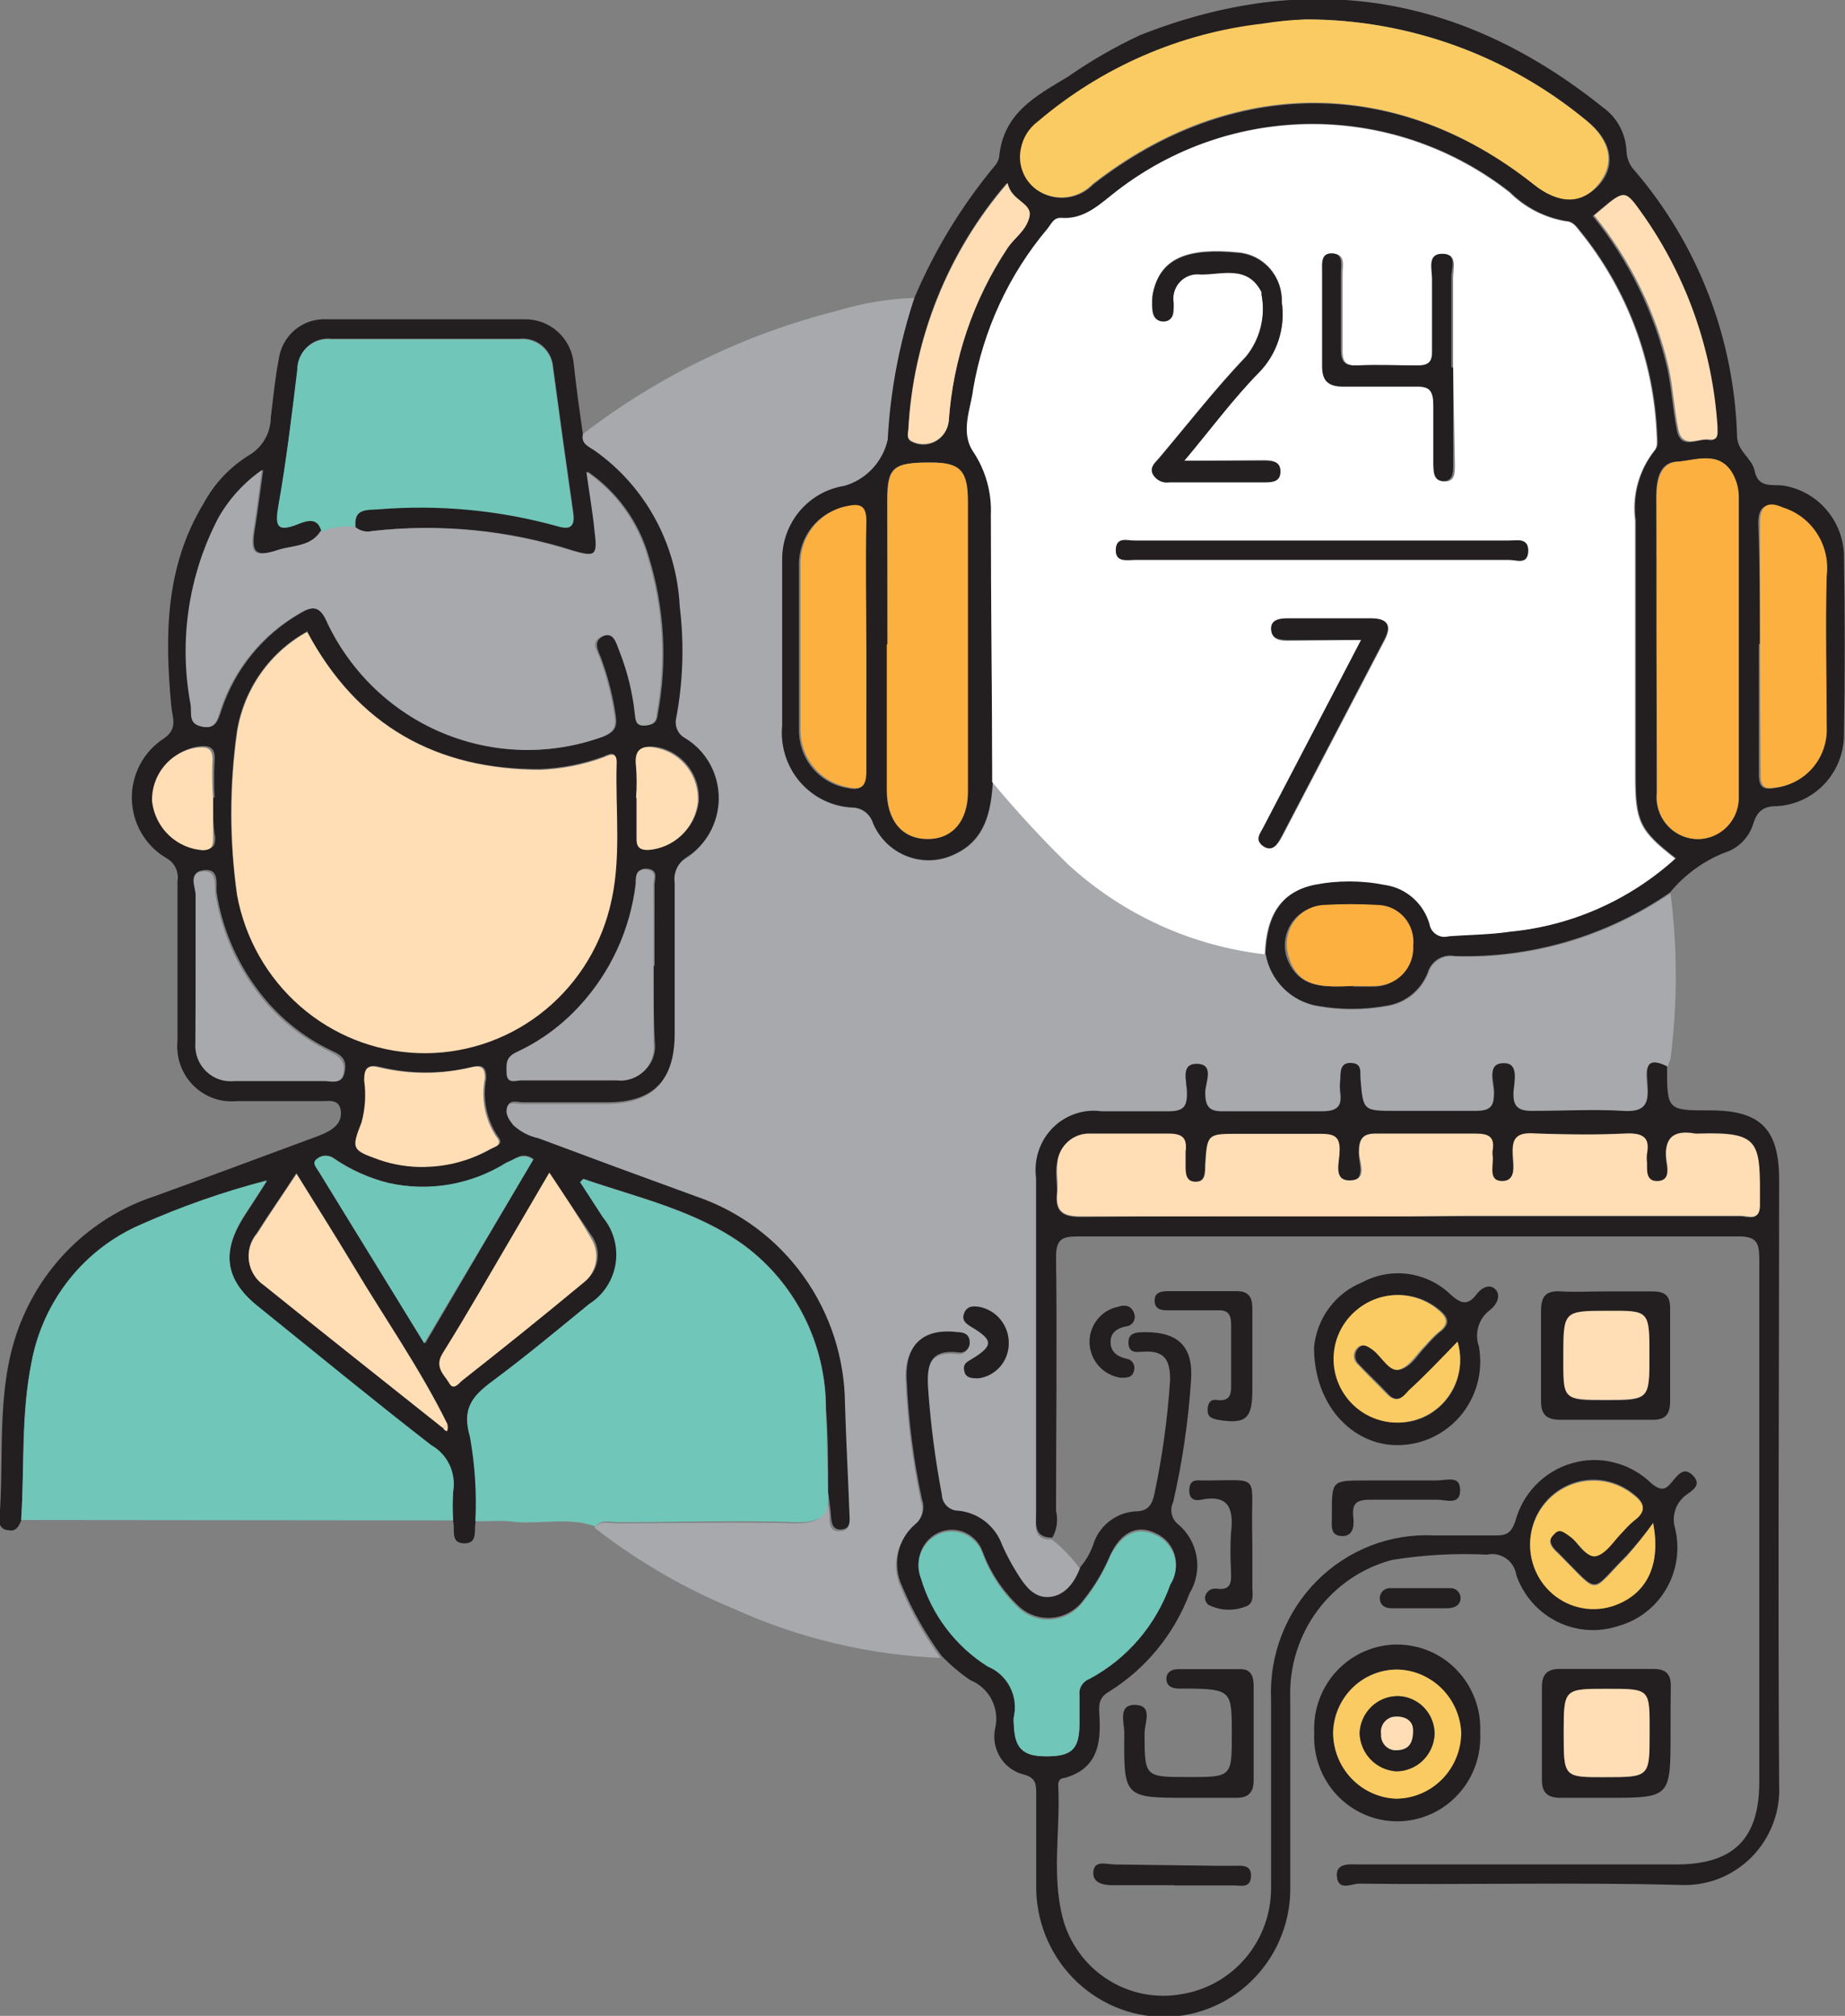 <svg width="65" height="71" viewBox="0 0 65 71" fill="none" xmlns="http://www.w3.org/2000/svg">
<rect x="0" y="0" width="65" height="71" fill="#808080" stroke="none"/>
<g clip-path="url(#clip0_186_4244)">
<path d="M20.535 15.288C23.194 13.245 26.237 11.769 29.477 10.951C30.37 10.678 31.295 10.524 32.227 10.493C31.69 12.113 31.372 13.799 31.282 15.506C31.194 15.891 31.005 16.246 30.735 16.532C30.464 16.817 30.123 17.024 29.746 17.13C29.138 17.226 28.584 17.539 28.184 18.013C27.784 18.486 27.564 19.088 27.564 19.71C27.564 21.661 27.564 23.597 27.564 25.563C27.529 25.919 27.566 26.277 27.673 26.618C27.779 26.959 27.953 27.273 28.184 27.544C28.415 27.814 28.697 28.035 29.015 28.191C29.332 28.348 29.677 28.437 30.03 28.454C30.193 28.455 30.352 28.508 30.483 28.606C30.614 28.704 30.711 28.841 30.76 28.998C30.872 29.266 31.037 29.508 31.243 29.709C31.45 29.91 31.695 30.067 31.964 30.171C32.232 30.274 32.518 30.321 32.805 30.309C33.092 30.297 33.374 30.227 33.633 30.102C34.724 29.597 34.916 28.602 34.985 27.545C35.839 28.566 36.744 29.541 37.697 30.467C39.62 32.223 42.038 33.326 44.611 33.623C44.692 34.081 44.911 34.503 45.239 34.83C45.566 35.157 45.986 35.373 46.44 35.449C47.235 35.589 48.048 35.589 48.844 35.449C49.17 35.404 49.478 35.273 49.737 35.068C49.996 34.863 50.197 34.593 50.319 34.284C50.377 34.084 50.505 33.914 50.679 33.805C50.854 33.696 51.062 33.656 51.264 33.693C53.963 33.776 56.619 32.995 58.854 31.462C59.1 33.392 59.1 35.346 58.854 37.276C58.825 37.399 58.778 37.516 58.716 37.626C57.817 37.183 58.001 37.929 58.032 38.325C58.086 39.032 57.848 39.242 57.156 39.196C56.119 39.133 55.074 39.196 54.03 39.196C53.5 39.196 53.261 39.079 53.307 38.504C53.307 38.146 53.492 37.525 52.985 37.517C52.347 37.517 52.616 38.154 52.624 38.52C52.624 39.017 52.516 39.219 51.978 39.196C51.041 39.149 50.104 39.196 49.159 39.196C48.007 39.196 48.007 39.196 47.914 38.053C47.914 37.804 47.914 37.532 47.592 37.509C47.269 37.486 47.223 37.804 47.208 38.069C47.189 38.226 47.189 38.385 47.208 38.543C47.277 39.071 47.054 39.227 46.547 39.211C45.402 39.211 44.242 39.211 43.105 39.211C42.583 39.211 42.429 39.048 42.445 38.535C42.445 38.178 42.667 37.548 42.16 37.54C41.654 37.532 41.799 38.185 41.807 38.543C41.807 39.064 41.661 39.234 41.146 39.211C40.378 39.165 39.61 39.211 38.796 39.211C38.483 39.167 38.164 39.197 37.865 39.299C37.566 39.401 37.293 39.571 37.07 39.797C36.847 40.023 36.678 40.298 36.578 40.601C36.477 40.904 36.448 41.226 36.491 41.543C36.491 42.888 36.491 44.232 36.491 45.577C36.491 48.157 36.491 50.745 36.491 53.349C36.491 53.753 36.391 54.251 37.059 54.227C37.431 54.514 37.76 54.855 38.035 55.238C37.835 55.782 37.528 56.264 36.921 56.31C36.314 56.357 36.053 55.883 35.784 55.455C35.59 55.144 35.418 54.819 35.27 54.484C35.152 54.156 34.946 53.868 34.674 53.653C34.402 53.439 34.076 53.306 33.733 53.271C33.58 53.273 33.431 53.214 33.321 53.107C33.21 52.999 33.145 52.852 33.142 52.696C32.907 51.458 32.745 50.207 32.657 48.95C32.611 48.173 32.719 47.582 33.71 47.691C33.762 47.703 33.815 47.703 33.867 47.69C33.919 47.678 33.967 47.653 34.007 47.618C34.047 47.584 34.079 47.54 34.099 47.49C34.12 47.441 34.129 47.387 34.125 47.333C34.125 47.069 33.94 47.007 33.702 46.983C32.504 46.828 31.843 47.411 31.905 48.639C31.965 50.061 32.144 51.476 32.442 52.867C32.501 53.024 32.508 53.196 32.462 53.357C32.417 53.518 32.321 53.66 32.189 53.761C31.89 54.023 31.685 54.377 31.604 54.769C31.524 55.161 31.573 55.569 31.743 55.929C32.108 56.804 32.575 57.631 33.134 58.393C30.616 58.292 28.142 57.703 25.843 56.66C24.087 55.934 22.436 54.972 20.934 53.8C21.165 53.543 21.472 53.652 21.749 53.652C23.831 53.652 25.912 53.598 27.987 53.652C28.816 53.652 29.208 53.466 29.131 52.611C29.131 52.844 29.193 53.069 29.216 53.302C29.239 53.536 29.154 53.963 29.592 53.932C30.03 53.901 29.892 53.559 29.877 53.31C29.83 52.043 29.761 50.784 29.723 49.517C29.712 47.898 29.2 46.323 28.261 45.011C27.322 43.7 26.001 42.718 24.483 42.203C22.624 41.53 20.77 40.846 18.922 40.152C18.588 40.081 18.28 39.92 18.03 39.685C17.884 39.491 17.738 39.289 17.831 39.032C17.923 38.776 18.192 38.885 18.376 38.885C19.367 38.885 20.358 38.885 21.349 38.885C22.985 38.885 23.723 38.108 23.723 36.46C23.723 34.812 23.723 32.923 23.723 31.159C23.7 30.994 23.721 30.825 23.787 30.672C23.852 30.518 23.957 30.386 24.092 30.289C24.453 30.07 24.752 29.76 24.959 29.39C25.167 29.019 25.276 28.601 25.276 28.174C25.276 27.749 25.167 27.33 24.959 26.959C24.752 26.589 24.453 26.279 24.092 26.061C23.969 25.995 23.871 25.89 23.814 25.762C23.757 25.634 23.744 25.49 23.777 25.353C24.021 24.054 24.062 22.725 23.9 21.413C23.847 20.328 23.549 19.271 23.03 18.321C22.511 17.372 21.783 16.555 20.904 15.933C20.719 15.731 20.458 15.63 20.535 15.288ZM35.538 47.318C35.544 47.014 35.442 46.717 35.253 46.481C35.063 46.245 34.797 46.084 34.501 46.028C34.271 46.028 34.071 46.028 33.979 46.261C33.887 46.494 34.056 46.626 34.248 46.743C35.016 47.201 35.016 47.403 34.248 47.87C34.071 47.978 33.94 48.079 33.986 48.289C34.033 48.499 34.263 48.553 34.478 48.546C34.772 48.506 35.042 48.36 35.237 48.134C35.432 47.908 35.539 47.618 35.538 47.318Z" fill="#A7A9AC"/>
<path d="M20.535 15.288C20.458 15.63 20.742 15.731 20.95 15.871C21.829 16.492 22.557 17.309 23.076 18.259C23.595 19.209 23.893 20.266 23.946 21.351C24.108 22.663 24.067 23.992 23.823 25.291C23.79 25.428 23.803 25.571 23.86 25.7C23.917 25.828 24.015 25.933 24.138 25.998C24.499 26.217 24.798 26.527 25.006 26.897C25.213 27.268 25.322 27.686 25.322 28.112C25.322 28.538 25.213 28.957 25.006 29.328C24.798 29.698 24.499 30.008 24.138 30.227C24.003 30.323 23.898 30.456 23.833 30.609C23.767 30.763 23.745 30.932 23.769 31.097C23.769 32.859 23.769 34.626 23.769 36.398C23.769 38.077 23.001 38.823 21.395 38.823C20.404 38.823 19.413 38.823 18.422 38.823C18.238 38.823 17.977 38.706 17.877 38.97C17.777 39.235 17.93 39.429 18.076 39.623C18.326 39.858 18.634 40.019 18.968 40.09C20.822 40.784 22.676 41.468 24.53 42.141C26.047 42.656 27.368 43.638 28.307 44.949C29.247 46.26 29.758 47.836 29.769 49.455C29.807 50.722 29.877 51.981 29.923 53.248C29.923 53.497 30.015 53.846 29.638 53.87C29.262 53.893 29.293 53.52 29.262 53.24C29.231 52.96 29.208 52.782 29.177 52.548C29.177 51.569 29.177 50.598 29.101 49.626C29.103 48.503 28.844 47.395 28.343 46.393C27.843 45.391 27.115 44.523 26.22 43.859C24.53 42.631 22.502 42.188 20.573 41.527C20.573 41.527 20.512 41.582 20.45 41.636L21.257 42.88C21.442 43.104 21.578 43.366 21.655 43.648C21.731 43.931 21.747 44.226 21.701 44.515C21.655 44.803 21.549 45.079 21.389 45.323C21.229 45.566 21.018 45.772 20.773 45.926C19.636 46.851 18.514 47.792 17.339 48.662C16.648 49.175 16.271 49.611 16.571 50.605C16.747 51.587 16.812 52.586 16.763 53.582C16.678 53.878 16.863 54.359 16.356 54.359C15.849 54.359 16.041 53.862 15.964 53.582C15.941 53.241 15.941 52.898 15.964 52.556C16.018 52.238 15.973 51.911 15.836 51.62C15.698 51.329 15.474 51.089 15.196 50.932C13.152 49.377 11.155 47.706 9.142 46.082C7.913 45.087 7.774 44.116 8.635 42.794C8.888 42.406 9.142 42.017 9.403 41.605C7.881 42 6.393 42.52 4.955 43.16C3.974 43.585 3.11 44.248 2.44 45.089C1.771 45.93 1.315 46.925 1.114 47.986C0.722 49.828 0.868 51.709 0.745 53.567C0.653 53.761 0.561 53.963 0.292 53.893C0.247 53.895 0.202 53.886 0.16 53.868C0.119 53.85 0.081 53.823 0.051 53.789C0.021 53.755 -0.001 53.715 -0.014 53.671C-0.027 53.627 -0.03 53.581 -0.023 53.536C0.169 51.142 -0.192 48.67 0.814 46.377C1.244 45.382 1.877 44.491 2.671 43.761C3.466 43.031 4.404 42.479 5.424 42.141C7.298 41.465 9.173 40.766 11.04 40.074C11.211 40.017 11.378 39.947 11.539 39.864C11.831 39.709 12.069 39.475 12 39.087C11.931 38.698 11.562 38.784 11.301 38.784C10.31 38.784 9.319 38.784 8.328 38.784C8.047 38.809 7.764 38.772 7.499 38.674C7.235 38.576 6.995 38.42 6.797 38.217C6.598 38.014 6.447 37.77 6.353 37.501C6.259 37.232 6.225 36.946 6.253 36.662C6.253 34.786 6.253 32.913 6.253 31.043C6.282 30.88 6.258 30.713 6.187 30.565C6.115 30.416 5.998 30.295 5.854 30.219C5.491 30.005 5.189 29.7 4.977 29.333C4.766 28.967 4.651 28.551 4.645 28.126C4.639 27.701 4.741 27.282 4.942 26.91C5.143 26.537 5.436 26.223 5.792 25.998C6.269 25.649 6.077 25.291 6.038 24.902C5.8 22.407 5.815 19.967 7.175 17.729C7.551 17.032 8.103 16.447 8.773 16.034C9.005 15.899 9.198 15.704 9.333 15.469C9.468 15.235 9.54 14.969 9.541 14.697C9.626 14.021 9.687 13.337 9.818 12.669C9.87 12.258 10.074 11.883 10.389 11.619C10.705 11.354 11.107 11.222 11.516 11.246C13.836 11.246 16.156 11.246 18.476 11.246C18.906 11.237 19.323 11.391 19.645 11.679C19.967 11.968 20.17 12.368 20.212 12.801C20.304 13.671 20.42 14.48 20.535 15.288ZM15.603 50.263C15.641 50.326 15.68 50.427 15.756 50.357C15.833 50.287 15.756 50.217 15.756 50.139C14.796 48.188 13.544 46.408 12.438 44.551C11.792 43.478 11.124 42.421 10.44 41.318C9.941 42.095 9.48 42.74 9.05 43.424C8.937 43.555 8.853 43.709 8.804 43.876C8.755 44.042 8.742 44.217 8.765 44.39C8.788 44.562 8.848 44.727 8.939 44.874C9.031 45.021 9.152 45.147 9.296 45.243C11.393 46.96 13.505 48.623 15.603 50.295V50.263ZM12.53 18.537C12.468 17.861 12.968 17.938 13.367 17.915C15.493 17.743 17.633 17.948 19.69 18.521C20.081 18.638 20.266 18.521 20.204 18.086C19.959 16.376 19.721 14.661 19.49 12.941C19.48 12.795 19.442 12.652 19.377 12.522C19.312 12.392 19.221 12.276 19.111 12.181C19 12.087 18.872 12.016 18.734 11.973C18.596 11.93 18.451 11.915 18.307 11.93C16.094 11.93 13.882 11.93 11.669 11.93C11.52 11.914 11.368 11.93 11.225 11.977C11.082 12.024 10.95 12.101 10.839 12.203C10.727 12.305 10.638 12.429 10.577 12.569C10.516 12.708 10.486 12.859 10.486 13.011C10.294 14.565 10.102 16.19 9.826 17.767C9.695 18.498 9.757 18.747 10.525 18.436C10.809 18.327 11.209 18.172 11.339 18.7C10.986 19.252 10.356 19.198 9.841 19.361C8.981 19.633 8.835 19.477 8.988 18.584C9.088 17.962 9.165 17.332 9.273 16.547C8.642 16.986 8.117 17.563 7.736 18.234C6.683 20.25 6.339 22.569 6.76 24.809C6.806 25.097 6.714 25.462 7.16 25.586C7.605 25.711 7.705 25.307 7.805 25.003C8.283 23.566 9.268 22.357 10.571 21.607C11.032 21.327 11.339 21.312 11.569 21.918C12.408 23.686 13.866 25.076 15.66 25.819C17.454 26.561 19.457 26.603 21.28 25.936C21.687 25.765 21.756 25.579 21.687 25.159C21.587 24.485 21.417 23.823 21.18 23.185C21.08 22.928 20.873 22.594 21.249 22.407C21.626 22.221 21.749 22.648 21.864 22.921C22.144 23.628 22.328 24.37 22.409 25.128C22.409 25.338 22.409 25.555 22.724 25.547C23.039 25.54 23.147 25.431 23.177 25.143C23.52 23.303 23.412 21.406 22.863 19.617C22.514 18.389 21.75 17.325 20.704 16.609C20.811 17.387 20.934 18.071 20.996 18.747C21.08 19.524 20.996 19.625 20.227 19.4C17.938 18.668 15.523 18.429 13.137 18.7C13.03 18.73 12.917 18.733 12.808 18.709C12.7 18.685 12.599 18.634 12.514 18.56L12.53 18.537ZM10.84 22.229C10.184 22.582 9.618 23.084 9.185 23.695C8.752 24.305 8.464 25.008 8.343 25.75C8.074 27.657 8.074 29.594 8.343 31.501C8.622 33.025 9.406 34.406 10.567 35.417C11.727 36.428 13.194 37.008 14.725 37.06C16.255 37.113 17.758 36.635 18.983 35.706C20.209 34.777 21.084 33.453 21.464 31.952C21.902 30.265 21.656 28.54 21.71 26.838C21.71 26.371 21.38 26.605 21.218 26.659C20.51 26.915 19.766 27.059 19.014 27.086C15.388 27.11 12.599 25.555 10.824 22.26L10.84 22.229ZM18.799 40.82C18.391 40.548 18.153 40.82 17.884 40.952C16.636 41.737 15.132 41.994 13.697 41.667C13.018 41.497 12.373 41.208 11.792 40.812C11.71 40.747 11.609 40.712 11.504 40.712C11.4 40.712 11.299 40.747 11.216 40.812C11.001 40.96 11.178 41.123 11.27 41.279L14.98 47.318L18.799 40.82ZM6.929 33.825C6.929 34.781 6.929 35.729 6.929 36.678C6.915 36.863 6.941 37.049 7.006 37.224C7.07 37.398 7.173 37.555 7.305 37.684C7.437 37.814 7.596 37.912 7.77 37.971C7.944 38.031 8.13 38.051 8.312 38.03C9.349 38.03 10.394 38.03 11.439 38.03C11.677 38.03 12.038 38.24 12.138 37.781C12.238 37.323 12.053 37.167 11.685 37.004C10.62 36.5 9.7 35.729 9.011 34.766C8.3 33.791 7.828 32.658 7.636 31.462C7.59 31.182 7.774 30.584 7.191 30.646C6.607 30.708 6.952 31.198 6.937 31.478C6.891 32.278 6.891 33.071 6.891 33.856L6.929 33.825ZM23.062 34.004C23.062 33.056 23.062 32.107 23.062 31.159C23.062 30.957 23.208 30.654 22.832 30.599C22.455 30.545 22.478 30.848 22.44 31.105C22.247 32.71 21.556 34.212 20.466 35.395C19.829 36.093 19.061 36.656 18.207 37.05C17.838 37.221 17.884 37.486 17.892 37.766C17.892 38.17 18.222 38.022 18.415 38.022C19.536 38.022 20.658 38.022 21.779 38.022C21.956 38.042 22.134 38.022 22.302 37.962C22.469 37.902 22.621 37.804 22.745 37.676C22.87 37.548 22.964 37.393 23.02 37.223C23.076 37.052 23.093 36.871 23.07 36.693C23.024 35.83 23.024 34.937 23.024 34.035L23.062 34.004ZM19.405 41.271L18.169 43.369C17.331 44.792 16.517 46.23 15.641 47.629C15.342 48.118 15.71 48.359 15.879 48.67C16.048 48.981 16.202 48.67 16.317 48.592C17.746 47.45 19.183 46.315 20.596 45.142C20.828 44.966 20.986 44.709 21.04 44.422C21.094 44.134 21.04 43.836 20.888 43.587C20.389 42.841 19.874 42.11 19.352 41.302L19.405 41.271ZM15.019 41.077C15.826 41.068 16.619 40.855 17.324 40.455C17.493 40.361 17.777 40.299 17.531 40.012C17.138 39.416 16.995 38.686 17.131 37.983C17.131 37.556 16.986 37.493 16.64 37.579C15.574 37.836 14.464 37.836 13.398 37.579C12.991 37.478 12.876 37.579 12.883 38.038C12.953 38.531 12.921 39.034 12.791 39.514C12.422 40.455 12.453 40.494 13.413 40.836C13.912 41.013 14.437 41.102 14.965 41.1L15.019 41.077ZM22.463 28.073C22.463 28.548 22.463 29.014 22.463 29.488C22.463 29.776 22.548 29.916 22.863 29.908C23.303 29.88 23.721 29.697 24.042 29.39C24.364 29.084 24.569 28.673 24.622 28.229C24.651 27.794 24.525 27.363 24.267 27.014C24.009 26.665 23.636 26.42 23.216 26.325C22.701 26.224 22.363 26.325 22.448 26.978C22.463 27.354 22.451 27.73 22.409 28.105L22.463 28.073ZM7.559 28.073C7.536 27.654 7.536 27.234 7.559 26.814C7.605 26.309 7.375 26.239 6.968 26.294C6.533 26.366 6.139 26.595 5.857 26.937C5.575 27.28 5.424 27.713 5.431 28.159C5.48 28.62 5.689 29.048 6.021 29.367C6.353 29.686 6.787 29.875 7.244 29.9C7.544 29.9 7.582 29.737 7.582 29.496C7.498 29.068 7.506 28.594 7.506 28.12L7.559 28.073Z" fill="#231F20"/>
<path d="M58.831 31.439C56.596 32.972 53.94 33.753 51.241 33.67C51.039 33.633 50.831 33.672 50.656 33.781C50.482 33.891 50.353 34.061 50.296 34.26C50.174 34.569 49.973 34.84 49.714 35.045C49.455 35.249 49.147 35.381 48.821 35.426C48.026 35.566 47.212 35.566 46.416 35.426C45.963 35.35 45.543 35.133 45.216 34.806C44.888 34.479 44.669 34.058 44.588 33.6C44.634 32.201 45.172 31.4 46.324 31.151C47.144 30.988 47.986 30.988 48.806 31.151C49.172 31.201 49.515 31.357 49.796 31.6C50.077 31.842 50.282 32.162 50.388 32.519C50.4 32.596 50.427 32.668 50.468 32.733C50.509 32.798 50.564 32.853 50.628 32.895C50.692 32.937 50.764 32.964 50.839 32.976C50.914 32.988 50.991 32.983 51.064 32.962C51.786 32.908 52.524 32.908 53.238 32.799C55.396 32.592 57.432 31.69 59.046 30.227C57.794 29.255 57.633 28.936 57.633 27.335C57.633 24.335 57.633 21.327 57.633 18.319C57.575 17.889 57.604 17.45 57.718 17.031C57.831 16.612 58.027 16.22 58.293 15.879C58.439 15.723 58.401 15.537 58.393 15.358C58.293 12.709 57.334 10.166 55.666 8.122C55.535 7.959 55.42 7.796 55.174 7.78C54.428 7.654 53.739 7.299 53.2 6.762C51.223 5.214 48.795 4.369 46.295 4.359C43.795 4.35 41.361 5.175 39.372 6.707C38.773 7.166 38.235 7.733 37.39 7.663C37.136 7.663 37.052 7.889 36.921 8.044C35.568 9.653 34.666 11.598 34.309 13.679C34.186 14.394 33.81 15.234 34.309 15.894C34.746 16.549 34.964 17.328 34.931 18.117C34.931 21.226 34.931 24.39 34.977 27.529C34.908 28.587 34.716 29.581 33.626 30.087C33.366 30.211 33.085 30.282 32.798 30.294C32.511 30.305 32.224 30.258 31.956 30.155C31.688 30.052 31.443 29.895 31.236 29.694C31.029 29.492 30.864 29.25 30.752 28.983C30.703 28.826 30.606 28.688 30.475 28.59C30.344 28.493 30.185 28.439 30.023 28.439C29.67 28.422 29.324 28.332 29.007 28.176C28.69 28.019 28.407 27.799 28.176 27.528C27.946 27.258 27.772 26.943 27.665 26.602C27.559 26.262 27.522 25.903 27.556 25.548C27.556 23.597 27.556 21.661 27.556 19.695C27.556 19.072 27.776 18.47 28.176 17.997C28.576 17.524 29.13 17.211 29.738 17.115C30.115 17.009 30.457 16.802 30.727 16.516C30.997 16.23 31.187 15.876 31.275 15.49C31.364 13.784 31.682 12.097 32.22 10.477C32.928 8.811 33.873 7.258 35.024 5.868C35.113 5.776 35.175 5.66 35.2 5.534C35.346 3.979 36.483 3.389 37.62 2.705C38.427 2.142 39.281 1.65 40.171 1.236C46.078 -1.096 51.51 -0.194 56.465 3.777C56.714 3.953 56.919 4.185 57.065 4.455C57.21 4.725 57.291 5.025 57.302 5.332C57.314 5.592 57.421 5.839 57.602 6.024C59.824 8.622 61.094 11.916 61.197 15.35C61.197 15.894 61.72 16.128 61.812 16.571C61.942 17.223 62.45 17.045 62.849 17.107C63.417 17.202 63.936 17.49 64.32 17.924C64.704 18.358 64.931 18.911 64.962 19.493C64.997 21.654 64.997 23.817 64.962 25.983C64.934 26.606 64.68 27.198 64.247 27.642C63.814 28.087 63.234 28.355 62.618 28.392C62.181 28.392 61.919 28.524 61.773 28.998C61.701 29.241 61.57 29.463 61.394 29.643C61.217 29.823 60.999 29.957 60.759 30.032C60.009 30.328 59.346 30.812 58.831 31.439ZM46.009 0.684C45.507 0.707 45.007 0.762 44.511 0.847C41.596 1.182 38.843 2.379 36.599 4.29C36.279 4.526 36.062 4.876 35.992 5.27C35.934 5.557 35.967 5.855 36.086 6.123C36.204 6.39 36.402 6.614 36.652 6.762C36.948 6.934 37.292 7.001 37.63 6.953C37.968 6.906 38.281 6.745 38.519 6.498C43.42 2.681 49.236 2.697 54.045 6.498C54.913 7.189 55.751 7.174 56.35 6.498C56.949 5.821 56.78 4.943 55.904 4.251C53.112 1.943 49.616 0.682 46.009 0.684ZM58.362 22.695V27.444C58.362 27.607 58.362 27.763 58.362 27.926C58.342 28.122 58.362 28.321 58.419 28.51C58.476 28.699 58.57 28.874 58.695 29.026C58.821 29.177 58.975 29.302 59.148 29.392C59.322 29.482 59.512 29.536 59.707 29.55C59.909 29.564 60.111 29.534 60.301 29.463C60.491 29.392 60.664 29.281 60.808 29.138C60.953 28.995 61.067 28.823 61.142 28.633C61.217 28.443 61.251 28.239 61.243 28.035C61.243 24.522 61.243 21.04 61.243 17.503C61.242 17.215 61.168 16.931 61.028 16.679C60.552 15.84 59.73 16.229 59.077 16.26C58.424 16.291 58.355 16.951 58.347 17.472C58.362 19.213 58.362 20.954 58.362 22.695ZM31.236 22.695C31.236 24.405 31.236 26.123 31.236 27.833C31.236 28.89 31.766 29.535 32.642 29.55C33.518 29.566 34.079 28.936 34.086 27.879C34.086 24.475 34.086 21.078 34.086 17.682C34.086 16.571 33.818 16.291 32.788 16.291C31.444 16.291 31.252 16.454 31.252 17.635C31.259 19.337 31.267 21.009 31.267 22.695H31.236ZM61.965 22.695C61.965 24.25 61.965 25.75 61.965 27.281C61.965 27.732 62.119 27.825 62.519 27.755C63.029 27.692 63.496 27.436 63.825 27.038C64.155 26.639 64.322 26.128 64.293 25.61C64.293 23.845 64.293 22.081 64.293 20.317C64.36 19.795 64.242 19.267 63.961 18.825C63.68 18.382 63.253 18.055 62.757 17.9C62.211 17.682 61.943 17.83 61.943 18.428C61.996 19.827 62.004 21.25 62.004 22.672L61.965 22.695ZM30.468 22.843C30.468 21.366 30.468 19.881 30.468 18.405C30.468 17.791 30.215 17.752 29.761 17.853C29.297 17.951 28.881 18.211 28.586 18.587C28.291 18.964 28.136 19.433 28.148 19.913C28.148 21.84 28.148 23.76 28.148 25.688C28.137 26.168 28.293 26.637 28.59 27.012C28.886 27.387 29.303 27.645 29.769 27.739C30.238 27.848 30.483 27.802 30.468 27.195C30.491 25.718 30.522 24.265 30.522 22.82L30.468 22.843ZM35.446 6.474C33.377 8.892 32.163 11.939 31.997 15.133C31.997 15.28 31.92 15.444 32.097 15.552C32.226 15.623 32.37 15.661 32.517 15.662C32.663 15.664 32.808 15.629 32.939 15.561C33.069 15.493 33.181 15.393 33.264 15.271C33.348 15.149 33.401 15.008 33.418 14.861C33.568 12.675 34.283 10.569 35.492 8.752C35.73 8.379 36.161 8.06 36.261 7.663C36.36 7.267 35.623 7.081 35.5 6.451L35.446 6.474ZM56.112 7.609C57.384 9.171 58.283 11.009 58.739 12.98C58.893 13.695 58.931 14.441 59.077 15.156C59.223 15.871 59.791 15.436 60.168 15.498C60.544 15.56 60.467 15.257 60.452 15.008C60.273 12.356 59.377 9.805 57.863 7.632C57.203 6.692 57.203 6.692 56.38 7.384L56.112 7.609ZM47.661 34.75C47.792 34.75 48.13 34.75 48.468 34.75C48.642 34.741 48.813 34.697 48.97 34.621C49.128 34.545 49.269 34.438 49.385 34.307C49.502 34.175 49.591 34.022 49.649 33.855C49.706 33.688 49.73 33.512 49.72 33.335C49.738 33.159 49.72 32.981 49.667 32.812C49.615 32.644 49.529 32.487 49.414 32.353C49.3 32.219 49.16 32.111 49.002 32.034C48.845 31.956 48.673 31.913 48.498 31.905C47.849 31.866 47.197 31.866 46.547 31.905C46.334 31.92 46.128 31.985 45.944 32.094C45.76 32.203 45.604 32.354 45.487 32.535C45.371 32.716 45.298 32.922 45.274 33.136C45.25 33.351 45.276 33.568 45.349 33.771C45.764 34.828 46.647 34.766 47.722 34.727L47.661 34.75Z" fill="#231F20"/>
<path d="M0.745 53.536C0.868 51.678 0.745 49.797 1.114 47.955C1.315 46.894 1.771 45.899 2.44 45.058C3.11 44.216 3.974 43.554 4.955 43.129C6.393 42.489 7.881 41.969 9.403 41.574C9.157 41.97 8.904 42.351 8.635 42.763C7.774 44.084 7.913 45.095 9.142 46.051C11.155 47.675 13.152 49.315 15.196 50.901C15.475 51.057 15.698 51.298 15.836 51.589C15.973 51.88 16.018 52.207 15.964 52.525C15.941 52.867 15.941 53.21 15.964 53.551L0.745 53.536Z" fill="#70C6B9"/>
<path d="M16.747 53.582C16.797 52.586 16.732 51.587 16.555 50.605C16.263 49.611 16.64 49.175 17.324 48.662C18.499 47.792 19.628 46.851 20.758 45.926C21.003 45.772 21.213 45.566 21.373 45.323C21.533 45.079 21.64 44.804 21.686 44.515C21.732 44.226 21.716 43.931 21.639 43.648C21.563 43.366 21.427 43.104 21.242 42.88L20.435 41.636C20.496 41.582 20.535 41.52 20.558 41.527C22.486 42.196 24.514 42.639 26.204 43.859C27.104 44.524 27.835 45.396 28.337 46.403C28.84 47.409 29.099 48.522 29.093 49.65C29.139 50.621 29.147 51.593 29.17 52.572C29.247 53.427 28.855 53.637 28.025 53.613C25.951 53.543 23.869 53.613 21.787 53.613C21.511 53.613 21.203 53.505 20.973 53.761C20.074 53.442 19.137 53.668 18.215 53.613C17.731 53.536 17.239 53.582 16.747 53.582Z" fill="#70C6B9"/>
<path d="M37.075 54.157C36.407 54.157 36.506 53.683 36.506 53.279C36.506 50.699 36.506 48.111 36.506 45.507C36.506 44.162 36.506 42.818 36.506 41.473C36.463 41.157 36.493 40.834 36.593 40.531C36.694 40.228 36.862 39.953 37.086 39.727C37.309 39.501 37.581 39.331 37.88 39.229C38.18 39.127 38.498 39.097 38.811 39.141C39.579 39.141 40.347 39.141 41.162 39.141C41.676 39.141 41.83 38.994 41.822 38.473C41.822 38.115 41.561 37.455 42.176 37.47C42.79 37.486 42.475 38.108 42.46 38.465C42.46 38.978 42.598 39.157 43.121 39.141C44.266 39.141 45.425 39.141 46.562 39.141C47.069 39.141 47.292 39.001 47.223 38.473C47.204 38.315 47.204 38.156 47.223 37.999C47.223 37.734 47.223 37.416 47.607 37.439C47.991 37.462 47.915 37.734 47.93 37.983C48.022 39.126 48.022 39.126 49.175 39.126C50.119 39.126 51.057 39.126 51.994 39.126C52.532 39.126 52.639 38.947 52.639 38.45C52.639 38.084 52.363 37.431 53 37.447C53.507 37.447 53.354 38.077 53.323 38.434C53.285 39.009 53.515 39.141 54.045 39.126C55.09 39.126 56.135 39.064 57.172 39.126C57.863 39.172 58.101 38.963 58.047 38.255C58.047 37.859 57.832 37.113 58.731 37.556C58.731 39.11 58.731 39.11 60.268 39.11C62.027 39.11 62.68 39.771 62.68 41.559C62.68 48.655 62.634 55.751 62.68 62.847C62.705 63.316 62.633 63.785 62.468 64.223C62.303 64.662 62.05 65.061 61.724 65.395C61.397 65.729 61.005 65.99 60.573 66.162C60.142 66.333 59.679 66.411 59.215 66.391C55.435 66.29 51.648 66.391 47.868 66.344C47.63 66.344 47.154 66.616 47.1 66.103C47.046 65.59 47.569 65.668 47.907 65.668H59.054C61.074 65.668 61.981 64.767 61.981 62.754C61.981 56.629 61.981 50.512 61.981 44.388C61.981 43.774 61.904 43.54 61.213 43.548C53.469 43.548 45.722 43.548 37.974 43.548C37.413 43.548 37.205 43.649 37.205 44.271C37.244 47.248 37.205 50.232 37.205 53.217C37.282 53.536 37.236 53.872 37.075 54.157ZM49.658 42.841H51.694C54.9 42.841 58.106 42.841 61.312 42.841C61.566 42.841 61.981 43.043 61.989 42.476C61.989 40.229 62.042 39.88 59.791 39.95H59.715C58.946 39.802 58.578 40.121 58.708 40.952C58.754 41.224 58.793 41.605 58.386 41.621C57.978 41.636 58.025 41.255 58.009 40.976C57.998 40.87 57.998 40.763 58.009 40.657C58.086 40.128 57.917 39.88 57.341 39.942C56.25 39.989 55.151 39.942 54.053 39.942C53.484 39.942 53.285 40.074 53.285 40.68C53.285 41.03 53.461 41.621 52.9 41.621C52.34 41.621 52.624 41.045 52.57 40.711C52.562 40.66 52.562 40.607 52.57 40.556C52.654 40.058 52.432 39.934 51.963 39.95C50.819 39.95 49.658 39.95 48.522 39.95C47.999 39.95 47.853 40.105 47.868 40.626C47.868 40.968 48.122 41.582 47.561 41.597C47 41.613 47.154 40.968 47.177 40.61C47.177 40.051 46.993 39.942 46.509 39.957C45.548 39.957 44.58 39.957 43.62 39.957C42.522 39.957 42.522 39.957 42.452 41.03C42.452 41.294 42.452 41.629 42.122 41.644C41.792 41.66 41.746 41.341 41.753 41.061C41.753 40.906 41.753 40.742 41.753 40.587C41.815 40.113 41.654 39.926 41.154 39.95C40.24 39.95 39.333 39.95 38.419 39.95C38.128 39.932 37.841 40.031 37.62 40.224C37.4 40.417 37.262 40.689 37.236 40.983C37.175 41.31 37.236 41.667 37.236 42.002C37.159 42.67 37.413 42.864 38.066 42.864C41.938 42.825 45.802 42.841 49.658 42.841Z" fill="#231F20"/>
<path d="M33.172 58.323C32.614 57.564 32.147 56.739 31.782 55.867C31.611 55.506 31.562 55.099 31.643 54.707C31.723 54.315 31.928 53.961 32.227 53.699C32.359 53.597 32.455 53.456 32.501 53.294C32.546 53.133 32.539 52.962 32.481 52.805C32.183 51.414 32.003 49.999 31.943 48.577C31.882 47.349 32.542 46.766 33.741 46.921C33.979 46.921 34.156 47.007 34.163 47.271C34.167 47.325 34.158 47.378 34.138 47.428C34.117 47.477 34.086 47.521 34.045 47.556C34.005 47.591 33.957 47.616 33.905 47.628C33.854 47.641 33.8 47.641 33.748 47.629C32.757 47.52 32.65 48.072 32.696 48.888C32.784 50.145 32.946 51.396 33.18 52.634C33.184 52.789 33.248 52.937 33.359 53.044C33.47 53.152 33.618 53.211 33.771 53.209C34.114 53.244 34.441 53.377 34.713 53.591C34.984 53.806 35.191 54.094 35.308 54.422C35.456 54.757 35.629 55.082 35.823 55.393C36.092 55.821 36.399 56.287 36.96 56.248C37.52 56.209 37.874 55.72 38.074 55.176C38.291 54.919 38.453 54.62 38.55 54.297C38.666 53.999 38.863 53.741 39.119 53.553C39.375 53.364 39.678 53.253 39.994 53.233C40.478 53.233 40.601 52.961 40.678 52.58C40.955 51.266 41.138 49.933 41.223 48.592C41.223 47.932 41.047 47.582 40.355 47.605C40.117 47.605 39.771 47.714 39.756 47.31C39.741 46.906 40.079 46.929 40.363 46.921C41.515 46.921 42.045 47.434 41.961 48.616C41.866 50.061 41.655 51.496 41.331 52.906C41.268 53.036 41.25 53.183 41.281 53.325C41.311 53.466 41.389 53.592 41.5 53.683C41.848 53.971 42.081 54.377 42.156 54.826C42.231 55.275 42.142 55.736 41.907 56.124C41.364 57.561 40.367 58.776 39.072 59.583C38.665 59.808 38.719 60.134 38.734 60.461C38.796 61.463 38.627 62.311 37.505 62.621C37.367 62.621 37.275 62.715 37.282 62.878C37.367 64.502 37.013 66.166 37.497 67.751C37.775 68.596 38.344 69.312 39.099 69.769C39.855 70.225 40.748 70.392 41.615 70.238C42.496 70.101 43.299 69.65 43.88 68.965C44.46 68.281 44.78 67.409 44.78 66.508C44.78 64.293 44.78 62.077 44.78 59.862C44.746 59.091 44.872 58.321 45.149 57.602C45.426 56.883 45.848 56.23 46.389 55.685C46.93 55.141 47.578 54.717 48.29 54.44C49.003 54.164 49.764 54.041 50.526 54.08C51.295 54.08 51.986 54.08 52.716 54.08C53.1 54.08 53.246 53.963 53.377 53.606C53.505 53.112 53.758 52.661 54.111 52.298C54.465 51.934 54.906 51.67 55.392 51.533C55.877 51.395 56.39 51.389 56.879 51.514C57.368 51.639 57.816 51.891 58.178 52.245C58.585 52.587 58.731 52.409 58.946 52.144C59.161 51.88 59.361 51.67 59.653 51.981C59.945 52.292 59.653 52.471 59.446 52.626C59.253 52.753 59.106 52.94 59.029 53.159C58.951 53.378 58.946 53.617 59.016 53.839C59.188 54.56 59.077 55.32 58.705 55.959C58.334 56.599 57.732 57.067 57.026 57.266C56.314 57.505 55.539 57.453 54.865 57.12C54.192 56.787 53.674 56.201 53.423 55.486C53.407 55.367 53.366 55.253 53.304 55.151C53.242 55.048 53.16 54.96 53.062 54.892C52.965 54.823 52.854 54.776 52.738 54.752C52.621 54.729 52.502 54.73 52.386 54.756C51.268 54.701 50.148 54.764 49.044 54.942C47.989 55.221 47.058 55.854 46.406 56.738C45.754 57.623 45.419 58.705 45.456 59.808C45.456 61.992 45.456 64.184 45.456 66.376C45.475 66.977 45.374 67.575 45.161 68.137C44.948 68.698 44.627 69.211 44.215 69.645C43.804 70.08 43.311 70.427 42.766 70.666C42.22 70.905 41.633 71.032 41.039 71.039C40.437 71.04 39.841 70.92 39.285 70.685C38.73 70.45 38.226 70.105 37.804 69.671C37.382 69.236 37.05 68.721 36.827 68.155C36.604 67.59 36.495 66.984 36.506 66.376C36.506 65.319 36.506 64.261 36.506 63.204C36.506 62.862 36.506 62.621 36.084 62.505C35.734 62.423 35.43 62.205 35.239 61.898C35.047 61.591 34.984 61.219 35.062 60.865C35.14 60.524 35.094 60.167 34.933 59.857C34.773 59.548 34.508 59.307 34.186 59.178C33.821 58.929 33.481 58.642 33.172 58.323ZM36.852 61.86C37.751 61.86 38.02 61.611 38.035 60.709C38.035 60.367 38.035 60.026 38.035 59.684C38.017 59.555 38.042 59.423 38.108 59.312C38.174 59.2 38.276 59.114 38.396 59.069C39.72 58.361 40.734 57.177 41.239 55.751C41.331 55.608 41.393 55.446 41.418 55.277C41.444 55.107 41.433 54.934 41.386 54.77C41.339 54.605 41.258 54.453 41.148 54.323C41.037 54.193 40.901 54.089 40.747 54.017C40.094 53.683 39.518 53.932 39.126 54.74C38.884 55.323 38.561 55.868 38.166 56.357C38.035 56.535 37.868 56.682 37.677 56.789C37.485 56.897 37.273 56.961 37.055 56.979C36.837 56.997 36.617 56.967 36.412 56.892C36.206 56.817 36.018 56.698 35.861 56.544C35.314 56.019 34.891 55.376 34.624 54.663C34.572 54.512 34.491 54.374 34.384 54.256C34.277 54.139 34.148 54.045 34.004 53.98C33.86 53.915 33.704 53.881 33.547 53.879C33.389 53.878 33.233 53.909 33.088 53.971C32.802 54.094 32.575 54.326 32.456 54.617C32.337 54.907 32.335 55.233 32.45 55.525C32.833 56.817 33.669 57.922 34.801 58.634C35.141 58.773 35.421 59.03 35.59 59.359C35.759 59.689 35.806 60.068 35.723 60.43C35.711 60.507 35.711 60.586 35.723 60.663C35.738 61.572 36.022 61.852 36.852 61.86ZM58.24 53.644C57.949 54.039 57.639 54.417 57.31 54.779C55.981 56.1 56.411 56.202 54.921 54.709L54.806 54.6C54.652 54.437 54.544 54.243 54.713 54.041C54.882 53.839 55.113 53.932 55.32 54.087C55.528 54.243 55.827 54.911 56.265 54.764C56.703 54.616 56.872 54.212 57.172 53.916C57.293 53.777 57.424 53.647 57.563 53.528C58.078 53.155 57.894 52.867 57.479 52.564C57.164 52.326 56.793 52.177 56.403 52.13C56.013 52.084 55.617 52.142 55.257 52.299C54.896 52.457 54.582 52.707 54.348 53.026C54.113 53.345 53.966 53.721 53.921 54.116C53.876 54.511 53.934 54.91 54.09 55.275C54.246 55.64 54.495 55.957 54.81 56.193C55.126 56.43 55.497 56.578 55.888 56.623C56.278 56.669 56.673 56.609 57.033 56.45C58.032 56.062 58.516 55.09 58.24 53.644Z" fill="#231F20"/>
<path d="M46.294 47.458C46.34 46.954 46.524 46.474 46.823 46.069C47.123 45.665 47.527 45.352 47.991 45.165C48.49 44.897 49.06 44.794 49.62 44.872C50.18 44.95 50.702 45.205 51.11 45.6C51.487 45.934 51.71 45.981 52.009 45.6C52.171 45.375 52.462 45.196 52.678 45.406C52.893 45.616 52.739 45.942 52.501 46.136C52.305 46.277 52.16 46.478 52.088 46.71C52.016 46.941 52.02 47.19 52.101 47.419C52.176 47.828 52.164 48.248 52.067 48.652C51.969 49.056 51.788 49.435 51.536 49.763C51.283 50.091 50.965 50.362 50.601 50.556C50.238 50.751 49.838 50.866 49.428 50.893C47.776 51.017 46.294 49.595 46.294 47.458ZM51.349 47.256C50.734 47.893 50.212 48.437 49.681 48.973C49.459 49.199 49.213 49.432 48.913 49.105C48.614 48.779 48.206 48.398 47.868 48.041C47.83 48.004 47.8 47.96 47.779 47.912C47.758 47.863 47.747 47.81 47.747 47.757C47.747 47.704 47.758 47.651 47.779 47.602C47.8 47.554 47.83 47.51 47.868 47.473C48.053 47.294 48.245 47.419 48.422 47.551C48.737 47.792 48.936 48.367 49.351 48.235C49.766 48.103 49.958 47.691 50.258 47.395C50.394 47.236 50.54 47.085 50.696 46.945C51.187 46.595 50.987 46.339 50.619 46.059C50.207 45.751 49.704 45.594 49.193 45.615C48.681 45.637 48.192 45.834 47.807 46.175C47.408 46.518 47.143 46.995 47.062 47.518C46.98 48.041 47.086 48.577 47.361 49.028C47.636 49.479 48.059 49.819 48.556 49.988C49.053 50.157 49.592 50.144 50.081 49.953C50.588 49.745 50.999 49.353 51.234 48.854C51.469 48.355 51.51 47.784 51.349 47.256Z" fill="#231F20"/>
<path d="M52.148 61.036C52.168 61.437 52.107 61.838 51.97 62.215C51.832 62.592 51.62 62.936 51.346 63.227C51.073 63.518 50.744 63.75 50.379 63.909C50.014 64.067 49.621 64.149 49.224 64.149C48.827 64.149 48.434 64.067 48.07 63.909C47.705 63.75 47.376 63.518 47.102 63.227C46.829 62.936 46.617 62.592 46.479 62.215C46.342 61.838 46.281 61.437 46.301 61.036C46.281 60.635 46.342 60.234 46.479 59.857C46.617 59.48 46.829 59.136 47.102 58.845C47.376 58.553 47.705 58.322 48.07 58.163C48.434 58.005 48.827 57.923 49.224 57.923C49.621 57.923 50.014 58.005 50.379 58.163C50.744 58.322 51.073 58.553 51.346 58.845C51.62 59.136 51.832 59.48 51.97 59.857C52.107 60.234 52.168 60.635 52.148 61.036ZM49.267 58.805C48.672 58.791 48.096 59.014 47.664 59.428C47.233 59.842 46.98 60.411 46.962 61.013C46.961 61.614 47.19 62.192 47.601 62.627C48.012 63.061 48.573 63.318 49.167 63.344C49.778 63.344 50.364 63.099 50.796 62.661C51.229 62.224 51.471 61.631 51.471 61.013C51.441 60.433 51.199 59.886 50.791 59.477C50.383 59.069 49.84 58.83 49.267 58.805Z" fill="#231F20"/>
<path d="M58.854 61.044C58.854 63.321 58.854 63.321 56.619 63.321H54.982C54.537 63.321 54.314 63.158 54.322 62.668C54.322 61.596 54.322 60.515 54.322 59.435C54.322 58.968 54.506 58.774 54.975 58.782C56.066 58.782 57.156 58.782 58.247 58.782C58.67 58.782 58.87 58.945 58.862 59.388C58.854 59.831 58.854 60.531 58.854 61.044ZM55.09 61.044C55.09 62.598 55.09 62.598 56.534 62.598C58.109 62.598 58.109 62.598 58.109 61.044C58.109 59.489 58.109 59.489 56.619 59.489C55.128 59.489 55.09 59.474 55.09 61.036V61.044Z" fill="#231F20"/>
<path d="M56.649 45.484C57.164 45.484 57.686 45.484 58.186 45.484C58.685 45.484 58.846 45.639 58.839 46.121C58.839 47.201 58.839 48.274 58.839 49.354C58.839 49.836 58.654 50.015 58.194 50.007C57.126 50.007 56.058 50.007 54.99 50.007C54.506 50.007 54.283 49.852 54.291 49.323C54.291 48.274 54.291 47.217 54.291 46.167C54.291 45.654 54.468 45.453 54.975 45.484C55.482 45.515 56.104 45.484 56.649 45.484ZM58.109 47.745C58.109 46.191 58.109 46.191 56.68 46.191C55.09 46.191 55.09 46.191 55.09 47.831C55.09 49.323 55.09 49.323 56.588 49.323C58.086 49.323 58.109 49.292 58.109 47.745Z" fill="#231F20"/>
<path d="M41.853 63.321C39.602 63.321 39.587 63.321 39.61 61.044C39.61 60.671 39.372 60.026 40.002 60.049C40.632 60.072 40.324 60.678 40.324 61.036C40.324 62.59 40.324 62.59 41.861 62.59C43.397 62.59 43.397 62.59 43.397 61.083C43.397 59.575 43.397 59.489 41.861 59.474H41.546C41.308 59.474 41.1 59.396 41.093 59.147C41.085 58.898 41.277 58.79 41.515 58.79H43.712C44.096 58.79 44.166 59.077 44.166 59.388C44.166 60.5 44.166 61.603 44.166 62.715C44.166 63.158 43.95 63.329 43.543 63.321H41.853Z" fill="#231F20"/>
<path d="M44.12 47.8V48.981C44.12 49.976 43.874 50.17 42.913 50.007C42.714 49.968 42.552 49.922 42.545 49.688C42.537 49.455 42.629 49.276 42.844 49.307C43.42 49.385 43.374 49.02 43.374 48.639C43.374 47.986 43.374 47.326 43.374 46.673C43.374 46.245 43.236 46.129 42.837 46.152C42.291 46.152 41.746 46.152 41.2 46.152C40.97 46.152 40.693 46.152 40.678 45.833C40.663 45.515 40.908 45.476 41.162 45.476C41.968 45.476 42.767 45.476 43.574 45.476C43.989 45.476 44.12 45.693 44.12 46.066V47.8Z" fill="#231F20"/>
<path d="M44.12 54.445C44.12 54.919 44.12 55.393 44.12 55.867C44.12 56.139 44.212 56.505 43.843 56.598C43.636 56.674 43.417 56.706 43.197 56.693C42.978 56.68 42.764 56.621 42.568 56.52C42.53 56.488 42.5 56.447 42.48 56.402C42.46 56.356 42.45 56.306 42.452 56.256C42.468 56.163 42.518 56.08 42.592 56.023C42.666 55.967 42.76 55.942 42.852 55.953C43.436 56.038 43.374 55.65 43.367 55.277C43.344 54.857 43.344 54.437 43.367 54.017C43.459 53.24 43.367 52.611 42.322 52.821C42.107 52.867 41.892 52.821 41.899 52.494C41.907 52.168 42.061 52.121 42.314 52.144H42.391C44.396 52.144 44.096 51.896 44.112 53.699L44.12 54.445Z" fill="#231F20"/>
<path d="M49.244 52.144C49.689 52.144 50.135 52.144 50.573 52.144C51.011 52.144 51.441 51.95 51.441 52.494C51.441 53.038 50.926 52.813 50.611 52.821C49.843 52.821 49.075 52.821 48.306 52.821C47.853 52.821 47.615 52.898 47.676 53.419C47.715 53.738 47.676 54.126 47.262 54.103C46.847 54.08 46.923 53.714 46.923 53.419C46.923 52.144 46.885 52.144 48.114 52.144H49.244Z" fill="#231F20"/>
<path d="M41.369 66.399C40.647 66.399 39.917 66.399 39.188 66.399C38.903 66.399 38.481 66.337 38.519 65.925C38.557 65.513 38.957 65.66 39.249 65.668L42.829 65.715H43.451C43.728 65.715 44.096 65.66 44.073 66.088C44.05 66.515 43.735 66.407 43.474 66.407H41.369V66.399Z" fill="#231F20"/>
<path d="M38.389 47.147C38.414 46.878 38.524 46.624 38.702 46.422C38.881 46.221 39.118 46.083 39.38 46.028C39.641 45.942 39.856 45.981 39.956 46.253C39.975 46.304 39.983 46.358 39.977 46.412C39.972 46.467 39.954 46.519 39.924 46.564C39.895 46.61 39.855 46.648 39.809 46.675C39.762 46.702 39.71 46.717 39.656 46.719C39.341 46.789 39.118 46.945 39.126 47.287C39.134 47.629 39.38 47.784 39.679 47.854C39.725 47.859 39.769 47.874 39.808 47.898C39.848 47.922 39.882 47.954 39.908 47.993C39.934 48.031 39.952 48.074 39.96 48.12C39.968 48.166 39.967 48.213 39.956 48.258C39.902 48.538 39.679 48.53 39.464 48.523C39.146 48.474 38.857 48.305 38.657 48.05C38.458 47.794 38.361 47.471 38.389 47.147Z" fill="#231F20"/>
<path d="M50.027 56.645H49.013C48.813 56.645 48.637 56.551 48.614 56.341C48.607 56.289 48.611 56.235 48.627 56.184C48.644 56.134 48.671 56.087 48.707 56.049C48.743 56.01 48.787 55.98 48.836 55.961C48.885 55.941 48.938 55.933 48.99 55.937C49.689 55.937 50.396 55.937 51.095 55.937C51.141 55.935 51.187 55.942 51.23 55.959C51.273 55.975 51.313 55.999 51.347 56.031C51.38 56.063 51.407 56.102 51.426 56.144C51.445 56.187 51.455 56.233 51.456 56.279C51.456 56.528 51.264 56.629 51.034 56.645H50.027Z" fill="#231F20"/>
<path d="M34.955 27.545C34.955 24.436 34.908 21.273 34.908 18.133C34.941 17.344 34.723 16.565 34.286 15.91C33.825 15.226 34.202 14.41 34.286 13.695C34.643 11.614 35.545 9.668 36.898 8.06C37.029 7.904 37.113 7.663 37.367 7.679C38.212 7.749 38.75 7.182 39.349 6.723C41.338 5.19 43.772 4.365 46.272 4.375C48.772 4.385 51.2 5.229 53.177 6.777C53.716 7.314 54.405 7.67 55.151 7.796C55.397 7.796 55.512 7.974 55.643 8.138C57.309 10.183 58.264 12.725 58.362 15.374C58.362 15.552 58.409 15.739 58.263 15.894C57.996 16.235 57.801 16.627 57.687 17.047C57.574 17.466 57.545 17.904 57.602 18.335C57.602 21.343 57.602 24.351 57.602 27.351C57.602 28.952 57.763 29.27 59.016 30.242C57.401 31.706 55.366 32.607 53.208 32.815C52.493 32.923 51.756 32.923 51.034 32.978C50.96 32.998 50.883 33.003 50.808 32.992C50.733 32.98 50.661 32.952 50.597 32.91C50.533 32.868 50.479 32.813 50.437 32.749C50.396 32.684 50.369 32.611 50.358 32.535C50.252 32.177 50.046 31.858 49.765 31.615C49.485 31.372 49.141 31.217 48.775 31.167C47.956 31.004 47.113 31.004 46.294 31.167C45.141 31.416 44.603 32.216 44.557 33.615C41.984 33.318 39.566 32.215 37.643 30.46C36.698 29.535 35.801 28.562 34.955 27.545ZM41.723 16.229C42.667 15.101 43.436 14.06 44.335 13.12C44.656 12.799 44.898 12.405 45.041 11.972C45.184 11.538 45.224 11.077 45.157 10.625C45.172 10.19 45.02 9.766 44.734 9.442C44.448 9.117 44.049 8.917 43.62 8.884C41.822 8.705 40.931 9.101 40.647 10.189C40.611 10.316 40.593 10.447 40.593 10.578C40.593 10.897 40.532 11.301 40.977 11.301C41.423 11.301 41.354 10.943 41.346 10.64C41.325 10.508 41.334 10.373 41.374 10.245C41.413 10.117 41.481 10.001 41.573 9.904C41.665 9.807 41.777 9.734 41.902 9.689C42.026 9.644 42.16 9.629 42.291 9.645C43.059 9.645 43.95 9.296 44.442 10.267C44.449 10.293 44.449 10.319 44.442 10.345C44.518 10.728 44.508 11.123 44.416 11.502C44.323 11.88 44.148 12.234 43.904 12.537C42.821 13.679 41.853 14.923 40.831 16.128C40.709 16.275 40.501 16.423 40.609 16.672C40.665 16.777 40.752 16.862 40.858 16.915C40.964 16.968 41.084 16.986 41.2 16.967H44.534C44.819 16.967 45.087 16.905 45.08 16.57C45.072 16.236 44.773 16.205 44.504 16.205L41.723 16.229ZM51.195 12.949C51.195 11.899 51.195 10.842 51.195 9.785C51.195 9.474 51.356 8.961 50.88 8.954C50.404 8.946 50.526 9.498 50.511 9.824C50.511 10.664 50.511 11.511 50.511 12.35C50.511 12.762 50.396 12.902 49.989 12.886C49.282 12.886 48.575 12.848 47.876 12.886C47.438 12.886 47.285 12.778 47.3 12.319C47.3 11.425 47.3 10.524 47.3 9.63C47.3 9.358 47.407 8.961 46.993 8.938C46.578 8.915 46.639 9.311 46.639 9.591C46.639 10.702 46.639 11.806 46.639 12.91C46.639 13.5 46.877 13.64 47.407 13.625C48.245 13.625 49.082 13.625 49.912 13.625C50.442 13.625 50.58 13.804 50.557 14.309C50.511 14.993 50.557 15.677 50.557 16.361C50.557 16.633 50.557 16.959 50.911 16.959C51.264 16.959 51.256 16.648 51.256 16.368L51.195 12.949ZM47.953 22.54L44.534 29.138C44.411 29.372 44.242 29.651 44.534 29.83C44.826 30.009 45.034 29.721 45.172 29.465L48.767 22.586C49.029 22.089 48.959 21.809 48.329 21.809H45.364C45.095 21.809 44.788 21.848 44.795 22.19C44.803 22.532 45.095 22.571 45.372 22.571L47.953 22.54ZM46.57 19.042H39.994C39.718 19.042 39.326 18.957 39.31 19.361C39.295 19.765 39.733 19.718 40.017 19.718H53.162C53.415 19.718 53.822 19.858 53.838 19.415C53.853 18.972 53.423 19.042 53.139 19.042H46.57Z" fill="white"/>
<path d="M35.538 47.318C35.539 47.62 35.429 47.912 35.231 48.138C35.033 48.365 34.76 48.51 34.463 48.546C34.248 48.546 34.025 48.546 33.971 48.289C33.917 48.033 34.056 47.978 34.232 47.87C35.001 47.403 35.001 47.201 34.232 46.743C34.04 46.626 33.871 46.51 33.964 46.261C34.056 46.012 34.255 45.989 34.486 46.028C34.784 46.081 35.054 46.24 35.247 46.477C35.44 46.713 35.543 47.011 35.538 47.318Z" fill="#231F20"/>
<path d="M10.824 22.26C12.599 25.586 15.388 27.102 19.029 27.118C19.781 27.09 20.525 26.946 21.234 26.69C21.395 26.636 21.741 26.402 21.726 26.869C21.672 28.571 21.918 30.297 21.48 31.983C21.099 33.484 20.224 34.808 18.999 35.737C17.773 36.666 16.27 37.144 14.74 37.092C13.209 37.039 11.742 36.459 10.582 35.448C9.422 34.437 8.637 33.056 8.358 31.532C8.089 29.625 8.089 27.688 8.358 25.781C8.476 25.042 8.76 24.341 9.187 23.731C9.615 23.12 10.175 22.617 10.824 22.26Z" fill="#FFDDB5"/>
<path d="M12.514 18.56C12.593 18.628 12.686 18.676 12.786 18.702C12.886 18.727 12.99 18.729 13.091 18.708C15.477 18.437 17.892 18.675 20.181 19.407C20.95 19.633 21.057 19.571 20.95 18.755C20.888 18.078 20.765 17.402 20.658 16.617C21.704 17.332 22.468 18.397 22.817 19.625C23.366 21.413 23.474 23.311 23.131 25.151C23.131 25.439 22.962 25.548 22.678 25.555C22.394 25.563 22.386 25.346 22.363 25.136C22.282 24.378 22.098 23.636 21.818 22.928C21.703 22.656 21.633 22.229 21.203 22.415C20.773 22.602 21.034 22.905 21.134 23.193C21.371 23.831 21.541 24.492 21.641 25.167C21.71 25.579 21.641 25.765 21.234 25.944C19.411 26.611 17.408 26.569 15.614 25.826C13.82 25.084 12.362 23.694 11.524 21.926C11.27 21.319 10.986 21.335 10.525 21.615C9.222 22.365 8.237 23.574 7.759 25.011C7.659 25.314 7.606 25.695 7.114 25.594C6.622 25.493 6.76 25.143 6.714 24.817C6.293 22.577 6.637 20.258 7.69 18.242C8.071 17.57 8.596 16.994 9.226 16.555C9.119 17.332 9.042 17.97 8.942 18.591C8.789 19.501 8.942 19.656 9.795 19.369C10.31 19.205 10.94 19.26 11.293 18.708C11.679 18.548 12.102 18.497 12.514 18.56Z" fill="#A7A9AC"/>
<path d="M12.514 18.56C12.11 18.507 11.699 18.564 11.324 18.724C11.193 18.195 10.794 18.35 10.509 18.459C9.741 18.77 9.68 18.521 9.81 17.791C10.087 16.236 10.279 14.62 10.471 13.034C10.47 12.882 10.501 12.731 10.562 12.592C10.623 12.453 10.712 12.328 10.823 12.226C10.935 12.124 11.067 12.047 11.21 12C11.353 11.953 11.505 11.937 11.654 11.954C13.867 11.954 16.079 11.954 18.292 11.954C18.435 11.939 18.581 11.953 18.719 11.996C18.857 12.04 18.985 12.111 19.095 12.205C19.206 12.299 19.296 12.415 19.361 12.545C19.427 12.676 19.465 12.818 19.475 12.964C19.705 14.684 19.943 16.4 20.189 18.11C20.251 18.56 20.066 18.661 19.674 18.545C17.618 17.971 15.478 17.766 13.352 17.939C12.952 17.97 12.453 17.892 12.514 18.56Z" fill="#70C6B9"/>
<path d="M18.783 40.851L14.942 47.31L11.232 41.271C11.139 41.115 10.963 40.952 11.178 40.805C11.26 40.74 11.361 40.704 11.466 40.704C11.57 40.704 11.672 40.74 11.754 40.805C12.335 41.2 12.979 41.49 13.659 41.66C15.093 41.986 16.597 41.73 17.846 40.944C18.138 40.836 18.415 40.579 18.783 40.851Z" fill="#70C6B9"/>
<path d="M15.603 50.295C13.505 48.623 11.393 46.96 9.303 45.274C9.16 45.178 9.038 45.052 8.947 44.905C8.855 44.758 8.796 44.593 8.773 44.421C8.75 44.248 8.763 44.073 8.812 43.907C8.861 43.74 8.945 43.586 9.057 43.455C9.488 42.771 9.949 42.102 10.448 41.349C11.132 42.452 11.8 43.509 12.445 44.582C13.552 46.44 14.804 48.219 15.764 50.17L15.603 50.295Z" fill="#FFDDB5"/>
<path d="M6.891 33.856C6.891 33.079 6.891 32.302 6.891 31.524C6.891 31.245 6.614 30.747 7.145 30.693C7.675 30.638 7.544 31.229 7.59 31.509C7.782 32.705 8.254 33.837 8.965 34.812C9.654 35.776 10.574 36.547 11.639 37.051C12.007 37.229 12.176 37.439 12.092 37.828C12.007 38.216 11.631 38.069 11.393 38.077C10.348 38.077 9.303 38.077 8.266 38.077C8.083 38.098 7.898 38.078 7.724 38.018C7.55 37.958 7.391 37.86 7.259 37.731C7.127 37.602 7.024 37.444 6.959 37.27C6.895 37.096 6.869 36.91 6.883 36.724C6.891 35.76 6.891 34.812 6.891 33.856Z" fill="#A7A9AC"/>
<path d="M23.024 34.035C23.024 34.937 23.024 35.83 23.024 36.724C23.047 36.902 23.03 37.083 22.974 37.254C22.918 37.424 22.824 37.579 22.699 37.707C22.575 37.836 22.423 37.933 22.256 37.993C22.088 38.053 21.91 38.074 21.733 38.053C20.612 38.053 19.49 38.053 18.368 38.053C18.176 38.053 17.861 38.201 17.846 37.797C17.846 37.517 17.792 37.253 18.161 37.082C19.015 36.687 19.783 36.124 20.42 35.426C21.51 34.243 22.201 32.741 22.394 31.136C22.394 30.879 22.394 30.576 22.786 30.631C23.177 30.685 23.009 30.988 23.016 31.19C23.024 32.139 23.024 33.087 23.024 34.035Z" fill="#A7A9AC"/>
<path d="M19.352 41.302C19.874 42.079 20.389 42.856 20.834 43.634C20.986 43.883 21.04 44.181 20.986 44.468C20.932 44.756 20.774 45.013 20.543 45.188C19.129 46.362 17.692 47.52 16.263 48.639C16.148 48.732 15.979 48.989 15.825 48.717C15.672 48.445 15.288 48.165 15.587 47.675C16.463 46.276 17.277 44.838 18.115 43.416L19.352 41.302Z" fill="#FFDDB5"/>
<path d="M14.965 41.1C14.42 41.114 13.876 41.03 13.36 40.851C12.399 40.509 12.368 40.47 12.737 39.53C12.867 39.049 12.899 38.547 12.829 38.053C12.829 37.633 12.937 37.494 13.344 37.595C14.41 37.851 15.52 37.851 16.586 37.595C16.932 37.509 17.101 37.595 17.078 37.999C16.941 38.702 17.084 39.431 17.477 40.027C17.723 40.315 17.477 40.377 17.27 40.47C16.566 40.873 15.774 41.089 14.965 41.1Z" fill="#FFDDB5"/>
<path d="M22.409 28.105C22.436 27.74 22.436 27.374 22.409 27.009C22.317 26.34 22.655 26.232 23.177 26.356C23.598 26.451 23.971 26.696 24.229 27.045C24.486 27.394 24.612 27.825 24.583 28.26C24.53 28.704 24.325 29.115 24.004 29.422C23.683 29.728 23.265 29.911 22.824 29.939C22.509 29.939 22.417 29.807 22.425 29.519C22.425 29.045 22.425 28.579 22.425 28.105H22.409Z" fill="#FFDDB5"/>
<path d="M7.506 28.12C7.506 28.594 7.506 29.068 7.506 29.543C7.506 29.784 7.467 29.931 7.168 29.947C6.71 29.922 6.277 29.733 5.944 29.414C5.612 29.095 5.403 28.666 5.355 28.206C5.347 27.76 5.498 27.326 5.78 26.984C6.062 26.641 6.456 26.413 6.891 26.34C7.298 26.286 7.529 26.34 7.483 26.861C7.467 27.281 7.475 27.701 7.506 28.12Z" fill="#FFDDB5"/>
<path d="M15.764 50.17C15.764 50.248 15.764 50.349 15.764 50.388C15.764 50.427 15.649 50.388 15.611 50.295L15.764 50.17Z" fill="#FFDDB5"/>
<path d="M46.009 0.684C49.603 0.685 53.087 1.94 55.873 4.236C56.749 4.959 56.895 5.752 56.319 6.482C55.743 7.213 54.913 7.205 54.014 6.482C49.205 2.666 43.39 2.65 38.488 6.482C38.25 6.73 37.938 6.89 37.6 6.938C37.262 6.986 36.917 6.918 36.622 6.746C36.371 6.598 36.173 6.375 36.055 6.107C35.937 5.84 35.904 5.541 35.961 5.254C36.031 4.861 36.249 4.51 36.568 4.275C38.813 2.364 41.565 1.166 44.481 0.832C44.987 0.75 45.497 0.701 46.009 0.684Z" fill="#FACB62"/>
<path d="M58.362 22.695C58.362 20.954 58.362 19.213 58.362 17.472C58.362 16.951 58.501 16.291 59.092 16.26C59.684 16.229 60.567 15.84 61.044 16.679C61.184 16.931 61.258 17.215 61.259 17.503C61.259 21.009 61.259 24.498 61.259 28.035C61.267 28.239 61.232 28.443 61.157 28.633C61.082 28.823 60.969 28.995 60.824 29.138C60.679 29.281 60.506 29.392 60.316 29.463C60.127 29.534 59.924 29.564 59.722 29.55C59.528 29.536 59.338 29.482 59.164 29.392C58.99 29.302 58.836 29.177 58.711 29.026C58.585 28.874 58.491 28.699 58.434 28.51C58.377 28.321 58.358 28.122 58.378 27.926C58.378 27.763 58.378 27.607 58.378 27.444L58.362 22.695Z" fill="#FBB040"/>
<path d="M31.267 22.695C31.267 21.009 31.267 19.322 31.267 17.635C31.267 16.454 31.482 16.283 32.803 16.291C33.833 16.291 34.102 16.571 34.102 17.682C34.102 21.078 34.102 24.475 34.102 27.879C34.102 28.936 33.541 29.566 32.657 29.55C31.774 29.535 31.252 28.89 31.252 27.833C31.252 26.123 31.252 24.405 31.252 22.695H31.267Z" fill="#FBB040"/>
<path d="M62.004 22.672C62.004 21.25 62.004 19.827 62.004 18.405C62.004 17.806 62.273 17.628 62.818 17.876C63.315 18.031 63.741 18.359 64.022 18.801C64.304 19.244 64.421 19.772 64.355 20.294C64.309 22.058 64.355 23.822 64.355 25.586C64.384 26.105 64.216 26.616 63.887 27.014C63.557 27.413 63.09 27.669 62.58 27.732C62.181 27.802 62.019 27.732 62.027 27.258C62.019 25.726 62.004 24.203 62.004 22.672Z" fill="#FBB040"/>
<path d="M30.522 22.82C30.522 24.265 30.522 25.719 30.522 27.172C30.522 27.778 30.291 27.825 29.823 27.716C29.357 27.621 28.94 27.364 28.643 26.988C28.347 26.613 28.191 26.144 28.202 25.664C28.202 23.737 28.202 21.817 28.202 19.889C28.19 19.409 28.345 18.94 28.64 18.564C28.934 18.188 29.35 17.928 29.815 17.83C30.268 17.729 30.537 17.767 30.522 18.381C30.491 19.858 30.522 21.343 30.522 22.82Z" fill="#FBB040"/>
<path d="M35.5 6.451C35.623 7.081 36.391 7.143 36.268 7.64C36.145 8.138 35.761 8.355 35.5 8.728C34.291 10.545 33.576 12.652 33.426 14.837C33.408 14.985 33.356 15.126 33.272 15.248C33.188 15.37 33.077 15.469 32.946 15.538C32.816 15.606 32.671 15.641 32.524 15.639C32.377 15.638 32.233 15.6 32.104 15.529C31.928 15.42 31.997 15.257 32.005 15.109C32.183 11.91 33.414 8.862 35.5 6.451Z" fill="#FFDDB5"/>
<path d="M56.165 7.586L56.434 7.36C57.256 6.669 57.256 6.669 57.917 7.609C59.431 9.781 60.327 12.333 60.506 14.985C60.506 15.234 60.575 15.529 60.222 15.475C59.868 15.42 59.277 15.824 59.131 15.133C58.985 14.441 58.946 13.671 58.793 12.956C58.337 10.986 57.438 9.148 56.165 7.586Z" fill="#FFDDB5"/>
<path d="M47.722 34.727C46.647 34.766 45.764 34.828 45.418 33.74C45.345 33.537 45.319 33.32 45.343 33.105C45.367 32.891 45.44 32.685 45.556 32.504C45.673 32.323 45.829 32.172 46.013 32.063C46.197 31.953 46.403 31.889 46.616 31.874C47.266 31.835 47.918 31.835 48.568 31.874C48.742 31.882 48.914 31.925 49.071 32.002C49.229 32.08 49.369 32.188 49.484 32.322C49.598 32.456 49.684 32.612 49.737 32.781C49.789 32.95 49.807 33.128 49.789 33.304C49.799 33.481 49.775 33.657 49.718 33.824C49.66 33.991 49.571 34.144 49.454 34.276C49.338 34.407 49.197 34.514 49.039 34.59C48.882 34.666 48.711 34.71 48.537 34.719C48.191 34.75 47.853 34.727 47.722 34.727Z" fill="#FBB040"/>
<path d="M49.658 42.841C45.817 42.841 41.938 42.841 38.081 42.841C37.428 42.841 37.175 42.647 37.252 41.978C37.29 41.644 37.205 41.286 37.252 40.96C37.277 40.666 37.415 40.393 37.636 40.2C37.857 40.007 38.143 39.909 38.435 39.926C39.349 39.926 40.255 39.926 41.169 39.926C41.669 39.926 41.83 40.09 41.769 40.564C41.769 40.719 41.769 40.882 41.769 41.038C41.769 41.318 41.769 41.629 42.138 41.621C42.506 41.613 42.452 41.271 42.468 41.007C42.537 39.934 42.537 39.934 43.636 39.934C44.596 39.934 45.564 39.934 46.524 39.934C47.008 39.934 47.231 40.027 47.192 40.587C47.192 40.945 46.947 41.597 47.577 41.574C48.206 41.551 47.892 40.944 47.884 40.603C47.884 40.082 48.014 39.911 48.537 39.926C49.681 39.926 50.842 39.926 51.978 39.926C52.447 39.926 52.67 40.035 52.585 40.533C52.578 40.584 52.578 40.636 52.585 40.688C52.639 41.022 52.401 41.59 52.916 41.597C53.431 41.605 53.323 41.007 53.3 40.657C53.246 40.051 53.477 39.88 54.068 39.919C55.167 39.965 56.265 39.973 57.356 39.919C57.932 39.919 58.124 40.105 58.025 40.634C58.013 40.74 58.013 40.846 58.025 40.952C58.025 41.232 57.986 41.613 58.401 41.597C58.816 41.582 58.77 41.201 58.724 40.929C58.593 40.097 58.931 39.779 59.73 39.926H59.807C62.058 39.856 62.012 40.206 62.004 42.452C62.004 43.02 61.581 42.818 61.328 42.818C58.117 42.818 54.911 42.818 51.71 42.818L49.658 42.841Z" fill="#FFDDB5"/>
<path d="M36.852 61.86C36.022 61.86 35.738 61.572 35.715 60.725C35.703 60.648 35.703 60.569 35.715 60.492C35.798 60.13 35.751 59.751 35.582 59.422C35.413 59.092 35.133 58.835 34.793 58.696C33.661 57.984 32.825 56.879 32.442 55.587C32.327 55.295 32.329 54.969 32.448 54.679C32.568 54.389 32.794 54.157 33.08 54.033C33.225 53.971 33.382 53.94 33.539 53.941C33.697 53.943 33.852 53.977 33.996 54.042C34.14 54.107 34.27 54.201 34.376 54.318C34.483 54.436 34.565 54.574 34.617 54.725C34.883 55.438 35.306 56.081 35.853 56.606C36.01 56.76 36.198 56.879 36.404 56.954C36.61 57.029 36.829 57.059 37.047 57.041C37.266 57.023 37.478 56.959 37.669 56.852C37.861 56.744 38.027 56.597 38.158 56.419C38.553 55.93 38.877 55.385 39.118 54.803C39.51 54.025 40.086 53.745 40.739 54.08C40.893 54.151 41.03 54.255 41.14 54.385C41.25 54.515 41.332 54.668 41.378 54.832C41.425 54.997 41.436 55.169 41.41 55.339C41.385 55.508 41.324 55.67 41.231 55.813C40.726 57.239 39.712 58.423 38.389 59.132C38.268 59.177 38.166 59.262 38.1 59.374C38.035 59.486 38.009 59.617 38.027 59.746C38.027 60.088 38.027 60.43 38.027 60.772C38.02 61.611 37.751 61.867 36.852 61.86Z" fill="#70C6B9"/>
<path d="M58.24 53.644C58.516 55.09 58.032 56.062 57.033 56.489C56.673 56.648 56.278 56.707 55.888 56.662C55.497 56.617 55.126 56.469 54.81 56.232C54.495 55.995 54.246 55.679 54.09 55.314C53.934 54.949 53.876 54.549 53.921 54.155C53.966 53.76 54.113 53.384 54.348 53.065C54.582 52.746 54.896 52.495 55.257 52.338C55.617 52.181 56.013 52.123 56.403 52.169C56.793 52.215 57.164 52.365 57.479 52.603C57.894 52.906 58.078 53.194 57.563 53.567C57.424 53.686 57.293 53.816 57.172 53.955C56.872 54.251 56.619 54.686 56.265 54.803C55.912 54.919 55.643 54.359 55.32 54.126C54.998 53.893 54.921 53.846 54.713 54.08C54.506 54.313 54.652 54.476 54.806 54.639L54.921 54.748C56.411 56.24 55.981 56.139 57.31 54.818C57.64 54.444 57.95 54.052 58.24 53.644Z" fill="#FACB62"/>
<path d="M51.349 47.256C51.507 47.791 51.458 48.367 51.213 48.867C50.968 49.368 50.544 49.756 50.027 49.953C49.538 50.144 48.999 50.157 48.502 49.987C48.005 49.819 47.583 49.479 47.308 49.028C47.032 48.577 46.926 48.041 47.008 47.518C47.09 46.995 47.354 46.518 47.753 46.175C48.138 45.834 48.627 45.637 49.139 45.615C49.65 45.594 50.154 45.751 50.565 46.059C50.934 46.339 51.133 46.595 50.642 46.945C50.486 47.085 50.34 47.236 50.204 47.395C49.904 47.691 49.651 48.134 49.297 48.235C48.944 48.336 48.683 47.792 48.368 47.551C48.191 47.419 47.999 47.294 47.815 47.473C47.776 47.51 47.746 47.553 47.725 47.602C47.704 47.651 47.693 47.704 47.693 47.757C47.693 47.81 47.704 47.863 47.725 47.911C47.746 47.96 47.776 48.004 47.815 48.041C48.153 48.398 48.506 48.748 48.859 49.105C49.213 49.463 49.428 49.199 49.628 48.973C50.212 48.437 50.734 47.893 51.349 47.256Z" fill="#FACB62"/>
<path d="M49.267 58.805C49.842 58.828 50.389 59.068 50.798 59.478C51.208 59.888 51.451 60.438 51.479 61.02C51.479 61.639 51.236 62.232 50.804 62.669C50.372 63.106 49.786 63.352 49.175 63.352C48.581 63.326 48.02 63.069 47.609 62.634C47.198 62.2 46.969 61.622 46.97 61.02C46.986 60.419 47.236 59.849 47.667 59.434C48.097 59.019 48.672 58.793 49.267 58.805ZM50.542 61.059C50.538 60.715 50.404 60.386 50.166 60.14C49.928 59.894 49.606 59.75 49.267 59.738C48.914 59.732 48.573 59.866 48.317 60.111C48.061 60.357 47.911 60.695 47.899 61.051C47.912 61.395 48.05 61.722 48.287 61.969C48.524 62.216 48.843 62.365 49.182 62.388C49.535 62.391 49.876 62.253 50.13 62.004C50.384 61.756 50.532 61.417 50.542 61.059Z" fill="#FACB62"/>
<path d="M55.09 61.036C55.09 59.481 55.09 59.481 56.626 59.481C58.163 59.481 58.117 59.481 58.117 61.036C58.117 62.59 58.117 62.59 56.542 62.59C55.09 62.598 55.09 62.598 55.09 61.036Z" fill="#FFDDB5"/>
<path d="M58.109 47.745C58.109 49.3 58.109 49.3 56.572 49.3C55.036 49.3 55.075 49.3 55.075 47.807C55.075 46.167 55.075 46.167 56.665 46.167C58.109 46.16 58.109 46.16 58.109 47.745Z" fill="#FFDDB5"/>
<path d="M41.723 16.229H44.534C44.803 16.229 45.103 16.229 45.111 16.594C45.118 16.959 44.849 16.99 44.565 16.99H41.2C41.084 17.009 40.964 16.991 40.858 16.938C40.752 16.885 40.665 16.8 40.609 16.695C40.501 16.446 40.709 16.299 40.831 16.151C41.846 14.946 42.813 13.703 43.904 12.56C44.148 12.257 44.323 11.904 44.416 11.525C44.508 11.146 44.518 10.751 44.442 10.368C44.449 10.343 44.449 10.316 44.442 10.29C43.95 9.319 43.044 9.684 42.291 9.669C42.16 9.653 42.026 9.667 41.902 9.712C41.777 9.757 41.665 9.831 41.573 9.927C41.481 10.024 41.413 10.141 41.374 10.268C41.334 10.396 41.325 10.531 41.346 10.664C41.346 10.967 41.346 11.332 40.977 11.324C40.609 11.316 40.586 10.92 40.593 10.601C40.593 10.47 40.611 10.339 40.647 10.213C40.931 9.125 41.822 8.728 43.62 8.907C44.049 8.941 44.448 9.141 44.734 9.465C45.02 9.79 45.172 10.213 45.157 10.648C45.224 11.1 45.184 11.562 45.041 11.995C44.898 12.429 44.656 12.822 44.335 13.143C43.436 14.06 42.667 15.102 41.723 16.229Z" fill="#231F20"/>
<path d="M51.195 12.949V16.353C51.195 16.633 51.195 16.944 50.849 16.944C50.504 16.944 50.504 16.617 50.496 16.345C50.496 15.661 50.496 14.977 50.496 14.293C50.496 13.788 50.381 13.586 49.85 13.609C49.021 13.609 48.183 13.609 47.346 13.609C46.847 13.609 46.578 13.485 46.578 12.894C46.578 11.791 46.578 10.687 46.578 9.575C46.578 9.296 46.524 8.907 46.931 8.923C47.338 8.938 47.239 9.342 47.239 9.614C47.239 10.508 47.239 11.41 47.239 12.304C47.239 12.762 47.377 12.886 47.815 12.871C48.514 12.832 49.221 12.871 49.927 12.871C50.334 12.871 50.465 12.747 50.45 12.335C50.45 11.495 50.45 10.648 50.45 9.809C50.45 9.482 50.273 8.93 50.819 8.938C51.364 8.946 51.126 9.459 51.133 9.77C51.133 10.827 51.133 11.884 51.133 12.933L51.195 12.949Z" fill="#231F20"/>
<path d="M47.953 22.54H45.356C45.08 22.54 44.795 22.493 44.78 22.159C44.765 21.825 45.08 21.778 45.349 21.778H48.314C48.944 21.778 49.013 22.089 48.752 22.555L45.157 29.442C45.018 29.698 44.865 30.024 44.519 29.807C44.173 29.589 44.404 29.348 44.519 29.115L47.953 22.54Z" fill="#231F20"/>
<path d="M46.57 19.042H53.139C53.423 19.042 53.853 18.918 53.838 19.415C53.822 19.913 53.415 19.718 53.162 19.718H40.017C39.733 19.718 39.295 19.835 39.31 19.361C39.326 18.887 39.718 19.042 39.994 19.042H46.57Z" fill="#231F20"/>
<path d="M50.542 61.059C50.532 61.417 50.384 61.756 50.13 62.004C49.876 62.253 49.535 62.39 49.182 62.388C48.843 62.365 48.524 62.216 48.287 61.969C48.05 61.722 47.912 61.395 47.899 61.051C47.911 60.695 48.061 60.357 48.317 60.111C48.573 59.866 48.914 59.732 49.267 59.738C49.606 59.75 49.928 59.894 50.166 60.14C50.404 60.386 50.538 60.715 50.542 61.059ZM49.774 60.958C49.774 60.616 49.513 60.453 49.19 60.461C49.112 60.459 49.034 60.474 48.963 60.505C48.891 60.537 48.828 60.584 48.776 60.644C48.725 60.703 48.687 60.773 48.666 60.849C48.644 60.925 48.64 61.005 48.652 61.083C48.647 61.161 48.659 61.239 48.687 61.312C48.716 61.385 48.76 61.451 48.816 61.504C48.873 61.558 48.941 61.598 49.015 61.622C49.089 61.646 49.167 61.653 49.244 61.642C49.628 61.619 49.789 61.393 49.781 60.958H49.774Z" fill="#231F20"/>
<path d="M49.781 60.958C49.781 61.393 49.628 61.619 49.251 61.642C49.175 61.653 49.096 61.646 49.022 61.622C48.949 61.598 48.881 61.558 48.824 61.505C48.767 61.451 48.723 61.385 48.695 61.312C48.666 61.239 48.654 61.161 48.66 61.083C48.647 61.005 48.652 60.925 48.673 60.849C48.695 60.773 48.733 60.703 48.784 60.644C48.836 60.584 48.899 60.537 48.971 60.505C49.042 60.474 49.12 60.459 49.197 60.461C49.52 60.453 49.797 60.616 49.781 60.958Z" fill="#FFDDB5"/>
</g>
<defs>
<clipPath id="clip0_186_4244">
<rect width="65" height="71" fill="white"/>
</clipPath>
</defs>
</svg>
